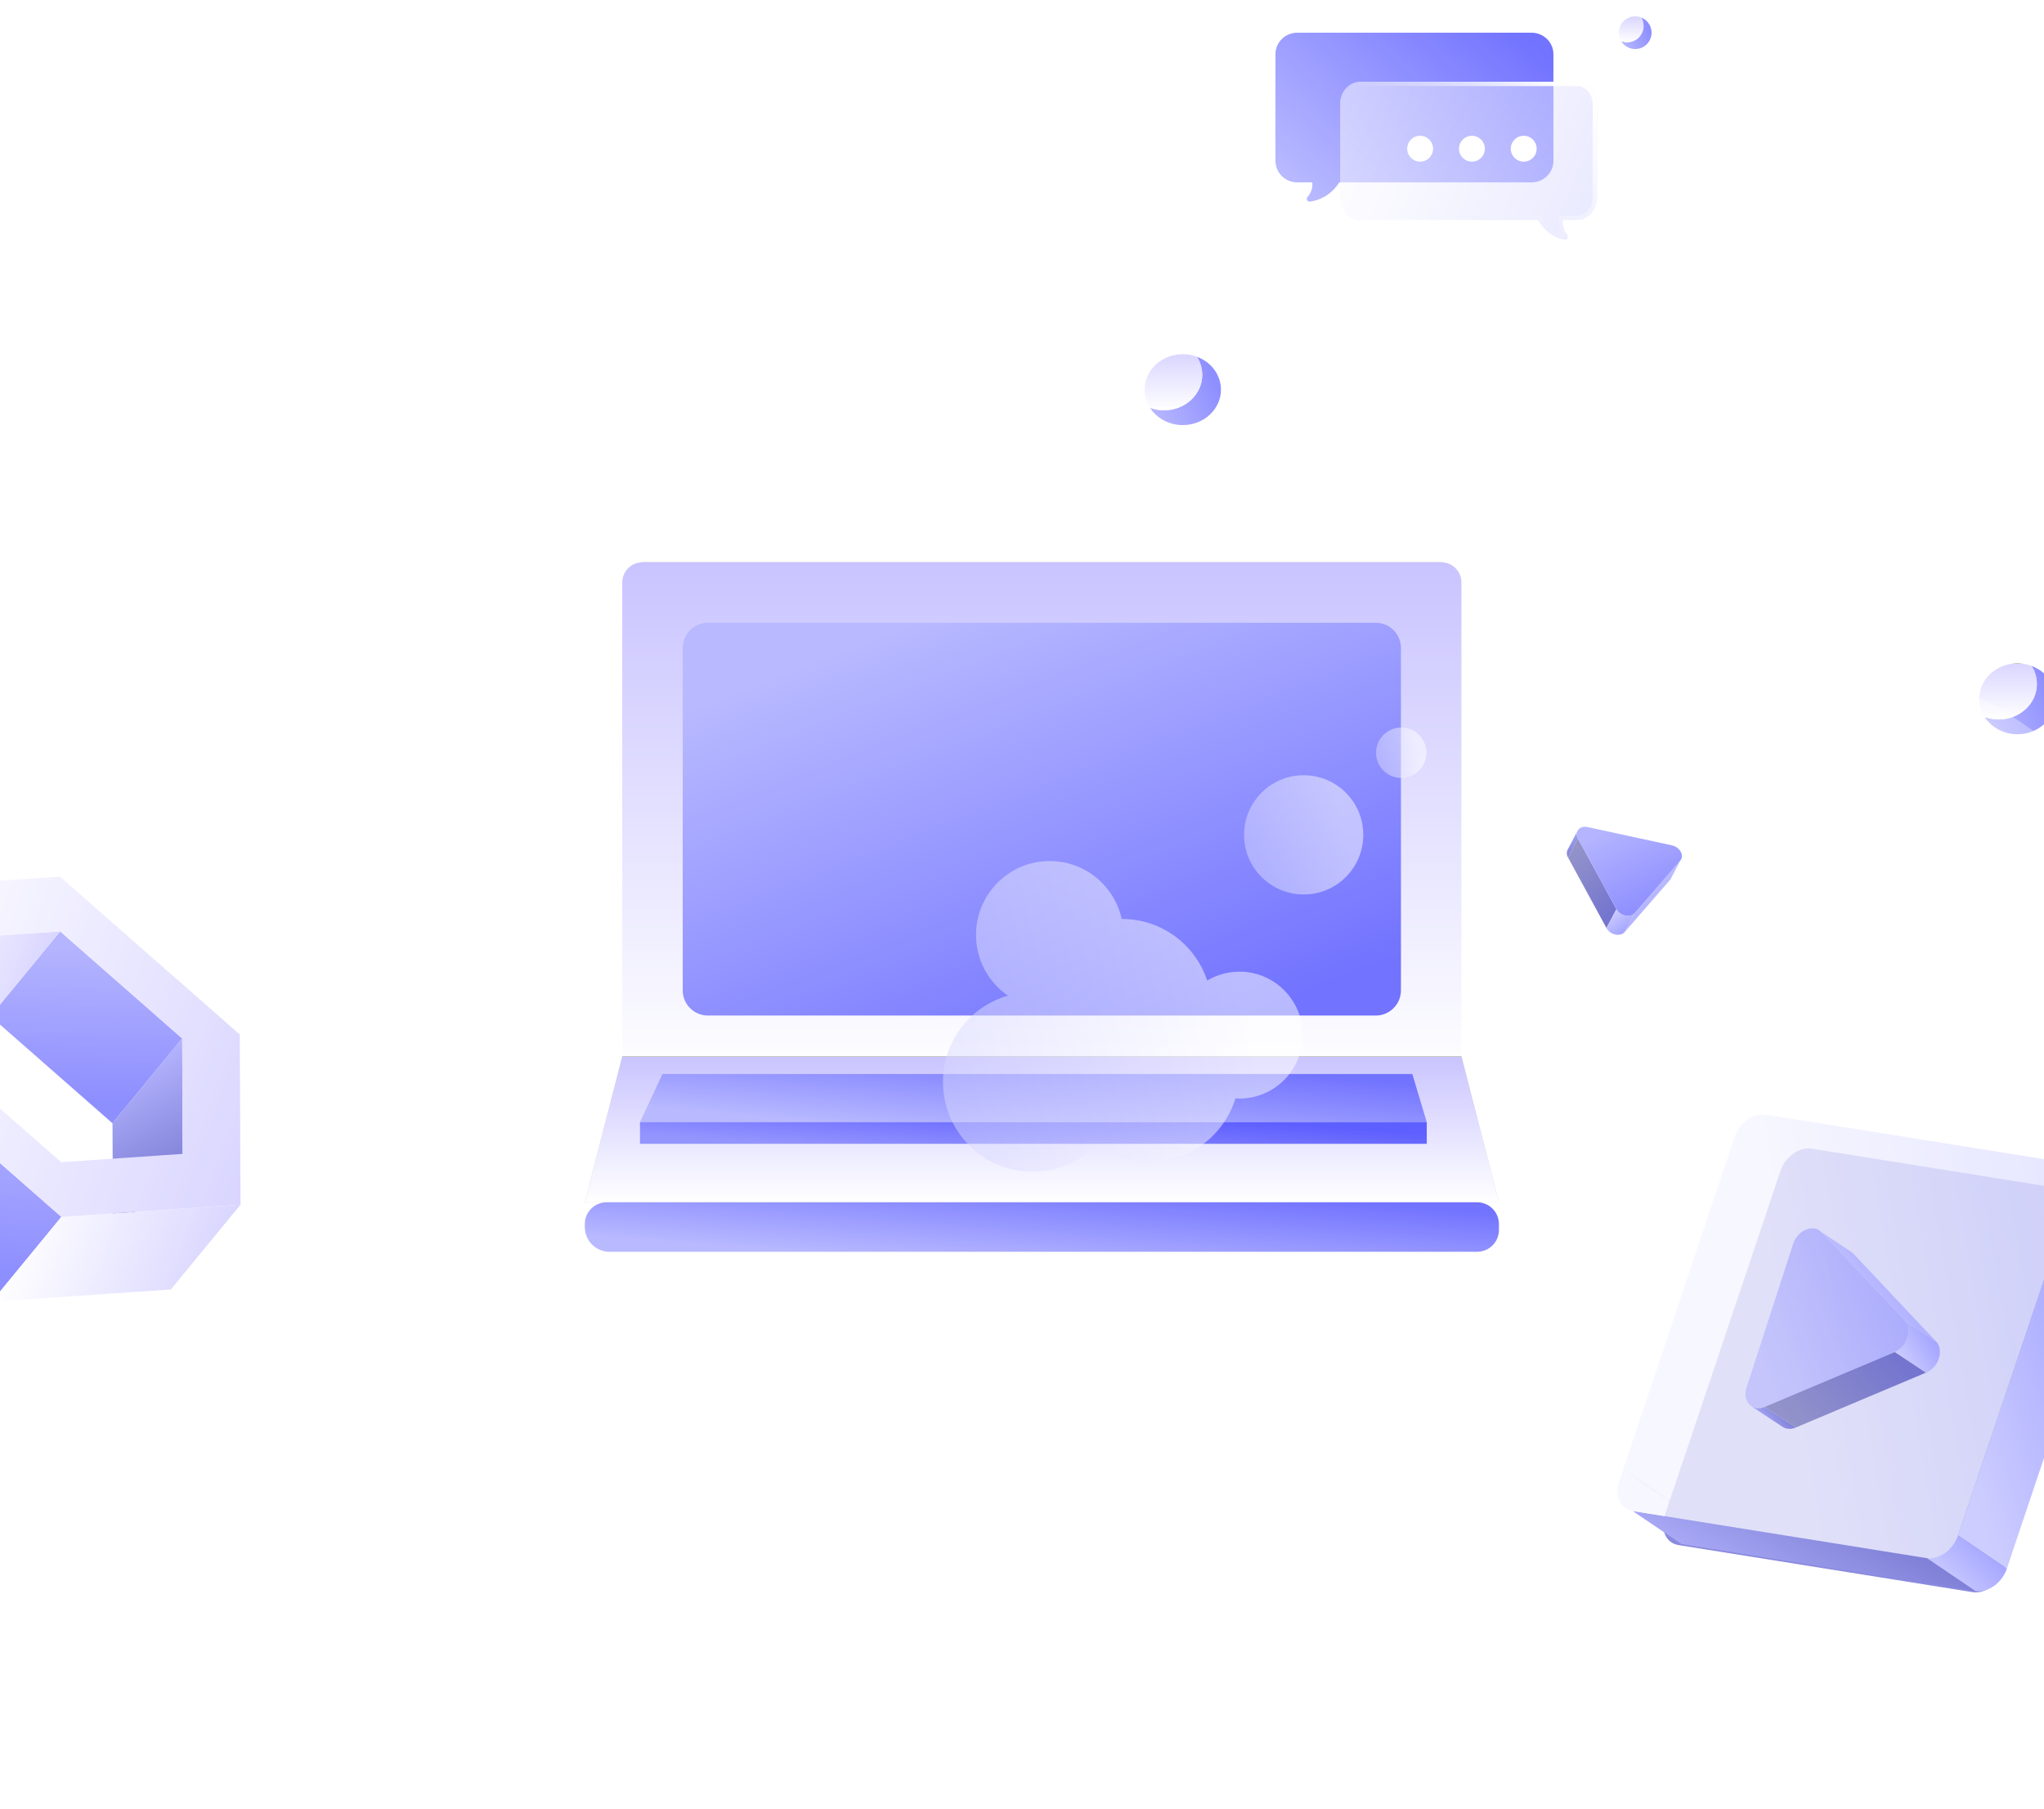 <svg width="375" height="332" viewBox="0 0 375 332" fill="none" xmlns="http://www.w3.org/2000/svg">
<path d="M264.422 103.18H117.859C115.816 103.18 114.16 104.836 114.16 106.878V193.748C114.16 195.79 115.816 197.446 117.859 197.446H264.422C266.465 197.446 268.121 195.79 268.121 193.748V106.878C268.121 104.836 266.465 103.18 264.422 103.18Z" fill="url(#paint0_linear_2038_2579)"/>
<path d="M274.999 220.619H107.289L114.159 193.906H268.129L274.999 220.619Z" fill="#CCCCCC"/>
<path d="M274.999 220.619H107.289L114.159 193.906H268.129L274.999 220.619Z" fill="url(#paint1_linear_2038_2579)"/>
<path d="M257.023 181.729V118.901C257.023 116.347 254.954 114.277 252.4 114.277L129.877 114.277C127.324 114.277 125.254 116.347 125.254 118.901V181.729C125.254 184.283 127.324 186.353 129.877 186.353H252.4C254.954 186.353 257.023 184.283 257.023 181.729Z" fill="url(#paint2_linear_2038_2579)"/>
<path d="M107.289 224.621C107.289 222.412 109.08 220.621 111.289 220.621H270.999C273.208 220.621 274.999 222.412 274.999 224.621V225.701C274.999 227.91 273.208 229.701 270.999 229.701H111.829C109.323 229.701 107.289 227.667 107.289 225.161V224.621Z" fill="url(#paint3_linear_2038_2579)"/>
<path d="M121.538 197.078L117.414 205.918H261.759L259.105 197.078H121.538Z" fill="url(#paint4_linear_2038_2579)"/>
<path d="M261.759 205.914H117.414V209.89H261.759V205.914Z" fill="url(#paint5_linear_2038_2579)"/>
<g filter="url(#filter0_b_2038_2579)">
<path d="M239.177 164.135C245.218 164.135 250.115 159.237 250.115 153.196C250.115 147.155 245.218 142.258 239.177 142.258C233.136 142.258 228.238 147.155 228.238 153.196C228.238 159.237 233.136 164.135 239.177 164.135Z" fill="url(#paint6_linear_2038_2579)" fill-opacity="0.5"/>
</g>
<g filter="url(#filter1_b_2038_2579)">
<path d="M257.08 142.754C259.634 142.754 261.703 140.684 261.703 138.131C261.703 135.578 259.634 133.508 257.08 133.508C254.527 133.508 252.457 135.578 252.457 138.131C252.457 140.684 254.527 142.754 257.08 142.754Z" fill="url(#paint7_linear_2038_2579)" fill-opacity="0.5"/>
</g>
<g filter="url(#filter2_b_2038_2579)">
<path d="M227.38 178.304C225.219 178.304 223.203 178.904 221.475 179.93C219.307 173.374 213.144 168.634 205.875 168.634C205.845 168.634 205.822 168.634 205.792 168.634C204.457 162.55 199.06 158 192.587 158C185.121 158 179.064 164.069 179.064 171.551C179.064 176.177 181.384 180.256 184.908 182.702C178.033 184.669 173 191.012 173 198.532C173 207.632 180.36 215 189.434 215C194.058 215 198.242 213.078 201.228 209.994C203.95 212 207.308 213.185 210.946 213.185C218.344 213.185 224.598 208.285 226.66 201.548C226.902 201.563 227.137 201.586 227.38 201.586C233.8 201.586 239 196.375 239 189.941C239 183.507 233.8 178.296 227.38 178.296V178.304Z" fill="url(#paint8_linear_2038_2579)" fill-opacity="0.5"/>
</g>
<g clip-path="url(#clip0_2038_2579)">
<path d="M224.001 71.502C224.001 75.094 220.867 78.002 217.001 78.002C214.442 78.002 212.207 76.727 210.984 74.827C211.781 75.125 212.653 75.286 213.564 75.286C217.43 75.286 220.564 72.376 220.564 68.783C220.564 67.57 220.205 66.432 219.582 65.461C222.171 66.413 224.001 68.758 224.001 71.502Z" fill="url(#paint9_linear_2038_2579)"/>
<path d="M220.563 68.781C220.563 72.374 217.429 75.284 213.563 75.284C212.652 75.284 211.78 75.123 210.983 74.825C210.36 73.854 210 72.716 210 71.5C210 67.91 213.134 65 217 65C217.911 65 218.783 65.161 219.58 65.459C220.203 66.43 220.563 67.568 220.563 68.781Z" fill="url(#paint10_linear_2038_2579)"/>
</g>
<g clip-path="url(#clip1_2038_2579)">
<path d="M303.001 5.999C303.001 7.657 301.657 8.999 300.001 8.999C298.904 8.999 297.946 8.411 297.422 7.534C297.763 7.671 298.137 7.746 298.528 7.746C300.184 7.746 301.528 6.402 301.528 4.744C301.528 4.184 301.374 3.659 301.106 3.211C302.216 3.65 303.001 4.733 303.001 5.999Z" fill="url(#paint11_linear_2038_2579)"/>
<path d="M301.527 4.745C301.527 6.403 300.184 7.747 298.527 7.747C298.137 7.747 297.763 7.672 297.421 7.535C297.154 7.086 297 6.561 297 6C297 4.343 298.343 3 300 3C300.39 3 300.764 3.074 301.106 3.212C301.373 3.66 301.527 4.185 301.527 4.745Z" fill="url(#paint12_linear_2038_2579)"/>
</g>
<g clip-path="url(#clip2_2038_2579)">
<path d="M377.126 128.232C377.126 131.825 373.992 134.732 370.126 134.732C367.567 134.732 365.332 133.458 364.109 131.557C364.906 131.855 365.778 132.017 366.689 132.017C370.555 132.017 373.689 129.106 373.689 125.514C373.689 124.301 373.33 123.163 372.707 122.191C375.296 123.143 377.126 125.489 377.126 128.232Z" fill="url(#paint13_linear_2038_2579)"/>
<path d="M373.688 125.512C373.688 129.104 370.554 132.015 366.688 132.015C365.777 132.015 364.905 131.853 364.108 131.556C363.485 130.584 363.125 129.446 363.125 128.23C363.125 124.641 366.259 121.73 370.125 121.73C371.036 121.73 371.908 121.892 372.705 122.19C373.328 123.161 373.688 124.299 373.688 125.512Z" fill="url(#paint14_linear_2038_2579)"/>
</g>
<g filter="url(#filter3_b_2038_2579)">
<path d="M228.518 81.533C221.753 86.724 212.526 86.002 207.913 79.927C207.901 79.902 207.876 79.877 207.864 79.852C204.178 73.801 206.083 65.373 212.477 60.467C219.242 55.276 228.468 55.998 233.081 62.073L233.118 62.111C236.829 68.161 234.924 76.603 228.53 81.52L228.518 81.533Z" fill="white" fill-opacity="0.3"/>
</g>
<g filter="url(#filter4_b_2038_2579)">
<path d="M305.094 10.514C302.062 12.739 297.926 12.43 295.858 9.826C295.852 9.815 295.841 9.804 295.836 9.794C294.183 7.201 295.037 3.588 297.903 1.486C300.936 -0.739 305.072 -0.43 307.14 2.174L307.157 2.19C308.82 4.783 307.966 8.401 305.1 10.509L305.094 10.514Z" fill="white" fill-opacity="0.3"/>
</g>
<g filter="url(#filter5_b_2038_2579)">
<path d="M381.643 138.263C374.878 143.455 365.651 142.733 361.038 136.657C361.026 136.632 361.001 136.607 360.989 136.582C357.303 130.532 359.208 122.103 365.602 117.198C372.367 112.006 381.593 112.728 386.206 118.804L386.243 118.841C389.954 124.892 388.049 133.333 381.655 138.251L381.643 138.263Z" fill="white" fill-opacity="0.3"/>
</g>
<path d="M300 6H238.017C235.814 6 234 7.751 234 9.929L234 29.541C234 31.696 235.791 33.47 238.017 33.47H240.749C240.841 34.255 240.703 35.199 239.9 36.119C239.578 36.478 239.831 37.062 240.336 36.995C241.805 36.793 244.055 36.029 245.708 33.47H280.977C283.181 33.47 284.995 31.718 284.995 29.541V9.929C284.995 7.774 283.204 6 280.977 6H300Z" fill="url(#paint15_linear_2038_2579)"/>
<g filter="url(#filter6_b_2038_2579)">
<path d="M232 15H289.287C291.324 15 293 16.792 293 19.021V36.367C293 38.572 291.345 40.387 289.287 40.387H286.762C286.677 41.192 286.805 42.157 287.547 43.099C287.844 43.466 287.611 44.063 287.144 43.995C285.786 43.788 283.707 43.007 282.179 40.387H249.582C247.545 40.387 245.869 38.595 245.869 36.367V19.021C245.869 16.815 247.523 15 249.582 15H232Z" fill="url(#paint16_linear_2038_2579)" fill-opacity="0.5"/>
<path d="M286.364 40.346L286.402 39.987H286.762H289.287C291.093 39.987 292.6 38.384 292.6 36.367V19.021C292.6 16.984 291.075 15.4 289.287 15.4H249.582C247.775 15.4 246.269 17.004 246.269 19.021V36.367C246.269 38.404 247.794 39.987 249.582 39.987H282.179H282.409L282.525 40.186C283.98 42.68 285.94 43.406 287.203 43.599C287.227 43.602 287.232 43.597 287.233 43.597C287.238 43.593 287.252 43.582 287.264 43.553C287.291 43.491 287.284 43.409 287.236 43.35L287.236 43.35L287.233 43.346C286.413 42.306 286.271 41.231 286.364 40.346Z" stroke="url(#paint17_linear_2038_2579)" stroke-width="0.8"/>
</g>
<ellipse cx="2.376" cy="2.376" rx="2.376" ry="2.376" transform="matrix(-1 0 0 1 281.922 24.914)" fill="white"/>
<ellipse cx="2.376" cy="2.376" rx="2.376" ry="2.376" transform="matrix(-1 0 0 1 272.418 24.914)" fill="white"/>
<ellipse cx="2.376" cy="2.376" rx="2.376" ry="2.376" transform="matrix(-1 0 0 1 262.918 24.914)" fill="white"/>
<path d="M386.321 219.407C388.591 219.767 389.711 222.227 388.821 224.887L367.631 287.997C366.741 290.657 364.171 292.517 361.901 292.157L307.931 283.517C305.661 283.157 304.541 280.697 305.431 278.047L326.621 214.937C327.511 212.267 330.081 210.407 332.361 210.777L386.321 219.407Z" fill="#5858D1"/>
<mask id="mask0_2038_2579" style="mask-type:luminance" maskUnits="userSpaceOnUse" x="298" y="270" width="11" height="7">
<path d="M307.061 276.107L298.121 270.047C298.491 270.297 298.931 270.477 299.421 270.557L308.361 276.617C307.871 276.537 307.431 276.367 307.061 276.107Z" fill="white"/>
</mask>
<g mask="url(#mask0_2038_2579)">
<path d="M299.421 270.545L308.361 276.605C307.871 276.525 307.431 276.355 307.061 276.095L298.121 270.035C298.491 270.285 298.931 270.465 299.421 270.545Z" fill="#616161"/>
</g>
<path d="M353.507 285.913L362.457 291.963L308.487 283.333L299.547 277.273L353.507 285.913Z" fill="url(#paint18_linear_2038_2579)"/>
<path d="M380.44 218.645L389.38 224.705L368.19 287.815L359.25 281.755L380.44 218.645Z" fill="url(#paint19_linear_2038_2579)"/>
<path d="M359.246 281.754C359.136 282.084 358.996 282.394 358.846 282.694C358.846 282.704 358.836 282.714 358.826 282.724C358.676 283.014 358.496 283.294 358.306 283.554C358.306 283.564 358.286 283.574 358.286 283.584C358.096 283.844 357.886 284.084 357.666 284.304C357.656 284.314 357.646 284.324 357.636 284.334C357.416 284.554 357.176 284.754 356.936 284.934C356.916 284.944 356.896 284.964 356.876 284.974C356.646 285.134 356.406 285.284 356.166 285.404C356.126 285.424 356.086 285.444 356.046 285.464C355.796 285.584 355.536 285.684 355.276 285.764C355.236 285.774 355.196 285.784 355.166 285.794C354.946 285.854 354.726 285.894 354.496 285.914C354.426 285.914 354.356 285.924 354.286 285.934C354.026 285.944 353.766 285.934 353.516 285.904L362.456 291.964C362.706 292.004 362.966 292.004 363.226 291.994C363.296 291.994 363.366 291.994 363.436 291.974C363.656 291.954 363.876 291.914 364.096 291.854C364.136 291.844 364.176 291.834 364.206 291.824C364.416 291.764 364.626 291.684 364.836 291.594C364.886 291.574 364.926 291.544 364.976 291.524C365.016 291.504 365.056 291.484 365.096 291.464C365.166 291.434 365.226 291.404 365.296 291.364C365.416 291.294 365.536 291.224 365.656 291.144C365.706 291.104 365.756 291.074 365.816 291.034C365.836 291.024 365.856 291.004 365.876 290.994C365.906 290.974 365.936 290.954 365.966 290.934C366.056 290.864 366.146 290.794 366.236 290.714C366.316 290.644 366.396 290.574 366.476 290.494C366.506 290.464 366.536 290.434 366.576 290.394C366.586 290.384 366.596 290.374 366.616 290.354C366.646 290.324 366.676 290.294 366.706 290.264C366.776 290.194 366.846 290.114 366.916 290.034C366.986 289.954 367.046 289.874 367.116 289.794C367.156 289.744 367.196 289.684 367.236 289.634C367.236 289.624 367.256 289.614 367.256 289.604C367.266 289.584 367.286 289.564 367.296 289.554C367.356 289.464 367.416 289.384 367.476 289.294C367.536 289.204 367.596 289.104 367.646 289.014C367.686 288.934 367.736 288.864 367.776 288.784C367.776 288.774 367.786 288.764 367.796 288.754C367.796 288.734 367.816 288.724 367.816 288.714C367.876 288.594 367.936 288.484 367.986 288.364C368.046 288.224 368.106 288.084 368.156 287.944C368.166 287.904 368.186 287.864 368.196 287.824L359.256 281.764L359.246 281.754Z" fill="url(#paint20_linear_2038_2579)"/>
<g filter="url(#filter7_b_2038_2579)">
<path d="M377.93 213.169C380.2 213.529 381.32 215.989 380.43 218.649L359.24 281.759C358.35 284.419 355.78 286.279 353.51 285.919L299.54 277.279C297.27 276.919 296.15 274.459 297.04 271.809L318.23 208.699C319.12 206.029 321.69 204.169 323.97 204.539L377.93 213.169Z" fill="url(#paint21_linear_2038_2579)" fill-opacity="0.8"/>
</g>
<mask id="mask1_2038_2579" style="mask-type:luminance" maskUnits="userSpaceOnUse" x="333" y="225" width="7" height="5">
<path d="M333.758 225.754L339.478 229.544C339.618 229.634 339.748 229.744 339.868 229.874L334.148 226.084C334.028 225.954 333.898 225.844 333.758 225.754Z" fill="white"/>
</mask>
<g mask="url(#mask1_2038_2579)">
<path d="M333.758 225.754L339.478 229.544C339.478 229.544 339.558 229.604 339.598 229.634L333.878 225.844C333.878 225.844 333.798 225.784 333.758 225.754Z" fill="#5B5B5B"/>
<path d="M333.879 225.844L339.599 229.634C339.599 229.634 339.689 229.704 339.729 229.744L334.009 225.954C334.009 225.954 333.919 225.874 333.879 225.844Z" fill="#5E5E5E"/>
<path d="M334.008 225.953L339.728 229.743C339.728 229.743 339.818 229.823 339.858 229.863L334.138 226.073C334.138 226.073 334.058 225.993 334.008 225.953Z" fill="#616161"/>
<path d="M334.137 226.074L339.857 229.864L339.867 229.874L334.147 226.084L334.137 226.074Z" fill="#636363"/>
</g>
<path d="M323.753 258.155C323.193 258.395 322.672 258.455 322.192 258.375C321.872 258.325 321.572 258.205 321.312 258.035L327.032 261.825C327.292 261.995 327.593 262.115 327.913 262.165C328.383 262.235 328.913 262.175 329.473 261.945L323.753 258.155Z" fill="url(#paint22_linear_2038_2579)"/>
<path d="M355.205 246.166L347.535 238.016L339.865 229.876L334.145 226.086L341.815 234.236L349.485 242.376L355.205 246.166Z" fill="url(#paint23_linear_2038_2579)"/>
<path d="M347.634 248.086L335.694 253.116L323.754 258.156L329.474 261.946L341.414 256.906L353.354 251.876L347.634 248.086Z" fill="url(#paint24_linear_2038_2579)"/>
<path d="M355.884 248.133C355.884 247.963 355.884 247.793 355.864 247.633C355.864 247.623 355.864 247.613 355.864 247.603C355.864 247.563 355.844 247.533 355.844 247.493C355.834 247.413 355.814 247.323 355.794 247.243V247.223C355.794 247.203 355.784 247.183 355.774 247.163C355.754 247.103 355.744 247.043 355.714 246.983C355.694 246.943 355.684 246.903 355.664 246.863C355.664 246.843 355.654 246.833 355.644 246.813C355.644 246.803 355.644 246.793 355.624 246.773C355.594 246.713 355.564 246.653 355.524 246.593C355.504 246.563 355.484 246.533 355.464 246.503C355.464 246.493 355.454 246.483 355.444 246.473C355.444 246.463 355.434 246.453 355.424 246.433C355.394 246.383 355.354 246.333 355.314 246.293C355.284 246.253 355.244 246.213 355.214 246.173L349.494 242.383C349.584 242.473 349.664 242.573 349.734 242.683C349.734 242.693 349.744 242.703 349.754 242.713C349.814 242.813 349.874 242.913 349.924 243.023C349.924 243.043 349.934 243.053 349.944 243.073C349.984 243.173 350.024 243.273 350.054 243.373C350.054 243.393 350.064 243.413 350.074 243.433C350.094 243.523 350.114 243.613 350.134 243.703C350.134 243.743 350.154 243.773 350.154 243.813C350.154 243.823 350.154 243.843 350.154 243.853C350.174 244.013 350.184 244.183 350.174 244.353C350.174 244.403 350.174 244.443 350.174 244.493C350.164 244.673 350.144 244.853 350.104 245.043C350.074 245.193 350.034 245.333 349.984 245.473C349.944 245.603 349.894 245.723 349.844 245.843C349.834 245.863 349.824 245.893 349.814 245.913C349.764 246.033 349.704 246.153 349.644 246.263C349.644 246.263 349.644 246.283 349.634 246.283C349.564 246.403 349.484 246.523 349.404 246.643C349.404 246.643 349.404 246.643 349.394 246.653C349.314 246.773 349.224 246.883 349.134 246.993C349.134 246.993 349.114 247.013 349.114 247.023C349.024 247.123 348.924 247.223 348.834 247.323C348.824 247.333 348.814 247.343 348.794 247.353C348.694 247.443 348.594 247.533 348.484 247.613C348.464 247.623 348.454 247.633 348.434 247.653C348.324 247.733 348.204 247.813 348.084 247.883C348.074 247.883 348.064 247.893 348.054 247.903C347.934 247.973 347.804 248.043 347.664 248.093L353.384 251.883C353.384 251.883 353.444 251.853 353.484 251.843C353.584 251.793 353.684 251.743 353.774 251.693C353.784 251.693 353.794 251.683 353.804 251.673C353.884 251.623 353.974 251.573 354.054 251.513C354.084 251.493 354.124 251.463 354.154 251.443C354.174 251.433 354.184 251.423 354.204 251.403C354.224 251.393 354.234 251.383 354.254 251.373C354.314 251.323 354.374 251.273 354.434 251.223C354.464 251.203 354.494 251.173 354.514 251.143C354.524 251.133 354.544 251.123 354.554 251.113C354.564 251.103 354.584 251.093 354.594 251.073C354.644 251.023 354.694 250.973 354.744 250.923C354.774 250.893 354.804 250.853 354.844 250.813C354.844 250.813 354.864 250.793 354.864 250.783C354.864 250.783 354.874 250.773 354.884 250.763C354.934 250.713 354.974 250.653 355.014 250.603C355.054 250.553 355.084 250.503 355.124 250.453C355.124 250.453 355.124 250.453 355.134 250.443C355.174 250.383 355.214 250.323 355.254 250.263C355.284 250.203 355.324 250.153 355.354 250.093C355.354 250.093 355.354 250.073 355.364 250.073C355.364 250.073 355.364 250.073 355.364 250.063C355.404 249.993 355.444 249.913 355.484 249.843C355.504 249.803 355.514 249.763 355.534 249.723C355.544 249.703 355.554 249.673 355.564 249.653C355.564 249.633 355.584 249.613 355.594 249.593C355.634 249.493 355.674 249.393 355.704 249.283C355.754 249.143 355.794 249.003 355.824 248.853C355.864 248.673 355.884 248.493 355.894 248.303C355.894 248.253 355.894 248.213 355.894 248.163L355.884 248.133Z" fill="url(#paint25_linear_2038_2579)"/>
<g filter="url(#filter8_b_2038_2579)">
<path d="M332.884 225.423C333.354 225.493 333.794 225.713 334.144 226.093L341.814 234.233L349.484 242.373C350.954 243.943 349.924 247.113 347.634 248.083L335.694 253.123L323.754 258.163C323.194 258.403 322.674 258.463 322.194 258.383C320.714 258.153 319.804 256.553 320.424 254.643L324.694 241.453L328.964 228.273C329.584 226.353 331.394 225.193 332.864 225.423H332.884Z" fill="url(#paint26_linear_2038_2579)" fill-opacity="0.6"/>
</g>
<path d="M289.488 153.86C289.32 153.556 289.257 153.264 289.275 152.987C289.285 152.803 289.336 152.626 289.418 152.469L287.593 155.928C287.511 156.085 287.46 156.262 287.45 156.447C287.437 156.717 287.501 157.014 287.663 157.319L289.488 153.86Z" fill="url(#paint27_linear_2038_2579)"/>
<path d="M298.074 171.018L302.262 166.205L306.444 161.393L308.27 157.934L304.082 162.746L299.899 167.559L298.074 171.018Z" fill="url(#paint28_linear_2038_2579)"/>
<path d="M296.554 166.834L293.023 160.347L289.487 153.86L287.662 157.32L291.198 163.807L294.728 170.294L296.554 166.834Z" fill="url(#paint29_linear_2038_2579)"/>
<path d="M296.994 171.516C297.09 171.506 297.187 171.497 297.276 171.476C297.282 171.476 297.288 171.475 297.293 171.475C297.316 171.472 297.332 171.459 297.354 171.457C297.399 171.447 297.449 171.43 297.493 171.415L297.505 171.413C297.516 171.412 297.527 171.405 297.538 171.399C297.571 171.384 297.604 171.375 297.636 171.354C297.658 171.341 297.68 171.333 297.702 171.319C297.713 171.318 297.718 171.312 297.729 171.305C297.734 171.305 297.74 171.304 297.75 171.291C297.783 171.271 297.815 171.251 297.847 171.225C297.863 171.211 297.879 171.198 297.894 171.185C297.9 171.185 297.905 171.179 297.91 171.172C297.916 171.172 297.921 171.166 297.932 171.159C297.959 171.139 297.985 171.113 298.005 171.088C298.026 171.069 298.046 171.044 298.067 171.025L299.893 167.565C299.847 167.622 299.795 167.673 299.736 167.719C299.731 167.719 299.726 167.725 299.72 167.732C299.667 167.771 299.614 167.811 299.554 167.846C299.543 167.847 299.538 167.853 299.527 167.86C299.473 167.888 299.418 167.916 299.363 167.939C299.352 167.94 299.341 167.947 299.33 167.954C299.28 167.97 299.23 167.987 299.18 168.003C299.158 168.006 299.142 168.019 299.119 168.021C299.113 168.021 299.102 168.023 299.096 168.023C299.007 168.044 298.911 168.059 298.814 168.063C298.786 168.066 298.763 168.068 298.735 168.071C298.632 168.075 298.529 168.074 298.419 168.062C298.332 168.054 298.25 168.039 298.168 168.019C298.092 168.003 298.021 167.982 297.95 167.96C297.938 167.956 297.921 167.952 297.909 167.947C297.838 167.926 297.766 167.898 297.701 167.871C297.701 167.871 297.689 167.872 297.689 167.866C297.617 167.833 297.544 167.794 297.471 167.756C297.471 167.756 297.471 167.756 297.465 167.751C297.393 167.712 297.325 167.667 297.258 167.623C297.258 167.623 297.245 167.612 297.239 167.613C297.178 167.568 297.115 167.517 297.053 167.471C297.047 167.466 297.041 167.461 297.034 167.45C296.977 167.399 296.921 167.347 296.869 167.289C296.862 167.278 296.856 167.273 296.843 167.263C296.792 167.205 296.74 167.142 296.693 167.078C296.693 167.072 296.686 167.067 296.68 167.062C296.634 166.998 296.586 166.928 296.55 166.851L294.725 170.311C294.725 170.311 294.745 170.343 294.753 170.365C294.787 170.419 294.821 170.473 294.855 170.521C294.855 170.527 294.862 170.532 294.868 170.537C294.901 170.58 294.934 170.628 294.973 170.67C294.986 170.686 295.005 170.707 295.018 170.722C295.025 170.733 295.031 170.738 295.044 170.749C295.05 170.759 295.057 170.764 295.063 170.775C295.095 170.806 295.127 170.838 295.159 170.869C295.172 170.885 295.19 170.9 295.209 170.91C295.215 170.915 295.222 170.926 295.228 170.931C295.234 170.936 295.241 170.947 295.253 170.951C295.284 170.977 295.315 171.002 295.346 171.028C295.365 171.043 295.39 171.058 295.415 171.078C295.415 171.078 295.427 171.088 295.433 171.088C295.433 171.088 295.439 171.093 295.445 171.098C295.476 171.124 295.513 171.143 295.543 171.163C295.574 171.183 295.604 171.197 295.635 171.217C295.635 171.217 295.635 171.217 295.641 171.222C295.677 171.241 295.713 171.26 295.75 171.28C295.786 171.293 295.816 171.313 295.852 171.327C295.852 171.327 295.863 171.325 295.864 171.331C295.864 171.331 295.864 171.331 295.869 171.331C295.911 171.349 295.959 171.367 296.001 171.386C296.025 171.395 296.048 171.399 296.072 171.408C296.084 171.412 296.101 171.416 296.113 171.421C296.125 171.42 296.137 171.43 296.149 171.434C296.208 171.451 296.267 171.468 296.331 171.479C296.413 171.5 296.495 171.514 296.582 171.523C296.686 171.535 296.789 171.536 296.898 171.531C296.926 171.529 296.949 171.526 296.977 171.523L296.994 171.516Z" fill="url(#paint30_linear_2038_2579)"/>
<path d="M308.573 157.181C308.56 157.452 308.46 157.714 308.264 157.934L304.082 162.746L299.9 167.559C299.092 168.481 297.236 168.077 296.556 166.833L293.02 160.346L289.484 153.859C289.316 153.555 289.252 153.264 289.27 152.987C289.317 152.134 290.173 151.527 291.291 151.771L299.015 153.445L306.734 155.119C307.858 155.362 308.619 156.323 308.571 157.17L308.573 157.181Z" fill="url(#paint31_linear_2038_2579)"/>
<path d="M33.428 190.556L20.643 206.123L-1.75 186.467L11.04 170.902L33.428 190.556Z" fill="url(#paint32_linear_2038_2579)"/>
<path d="M11.039 170.898L-1.751 186.463L-24.05 187.984L-11.262 172.424L11.039 170.898Z" fill="url(#paint33_linear_2038_2579)"/>
<path d="M33.516 211.737L20.728 227.297L20.64 206.121L33.425 190.555L33.516 211.737Z" fill="url(#paint34_linear_2038_2579)"/>
<path d="M11.259 223.299L-1.524 238.86L-34.527 209.888L-21.739 194.328L11.259 223.299Z" fill="url(#paint35_linear_2038_2579)"/>
<path d="M44.125 221.055L31.342 236.616L-1.526 238.863L11.257 223.301L44.125 221.055Z" fill="url(#paint36_linear_2038_2579)"/>
<path d="M44.128 221.053L11.259 223.3L-21.739 194.329L-21.874 163.111L10.995 160.864L43.993 189.835L44.128 221.053ZM-11.175 193.602L11.217 213.259L33.517 211.737L33.424 190.56L11.032 170.904L-11.268 172.425L-11.175 193.602Z" fill="url(#paint37_linear_2038_2579)"/>
<g filter="url(#filter9_b_2038_2579)">
<path d="M-48.645 193.1C-36.956 159.667 -3.228 140.722 26.664 150.77C26.764 150.827 26.907 150.854 27.006 150.911C53.616 163.026 66.207 196.237 55.156 227.832C43.467 261.265 9.738 280.209 -20.154 270.161L-20.368 270.12C-47.063 258.062 -59.683 224.808 -48.66 193.171L-48.645 193.1Z" fill="white" fill-opacity="0.3"/>
</g>
<g filter="url(#filter10_b_2038_2579)">
<path d="M277.129 180.868C288.087 132.759 322.591 109.462 364.952 128.934C365.097 129.033 365.296 129.095 365.441 129.194C403.627 151.257 425.82 202.679 415.456 248.141C404.498 296.25 361.243 319.443 318.882 299.971L318.583 299.877C292.629 292.229 281.129 248.141 277.129 180.868Z" fill="white" fill-opacity="0.3"/>
</g>
<defs>
<filter id="filter0_b_2038_2579" x="224.238" y="138.258" width="29.875" height="29.875" filterUnits="userSpaceOnUse" color-interpolation-filters="sRGB">
<feFlood flood-opacity="0" result="BackgroundImageFix"/>
<feGaussianBlur in="BackgroundImageFix" stdDeviation="2"/>
<feComposite in2="SourceAlpha" operator="in" result="effect1_backgroundBlur_2038_2579"/>
<feBlend mode="normal" in="SourceGraphic" in2="effect1_backgroundBlur_2038_2579" result="shape"/>
</filter>
<filter id="filter1_b_2038_2579" x="248.457" y="129.508" width="17.246" height="17.246" filterUnits="userSpaceOnUse" color-interpolation-filters="sRGB">
<feFlood flood-opacity="0" result="BackgroundImageFix"/>
<feGaussianBlur in="BackgroundImageFix" stdDeviation="2"/>
<feComposite in2="SourceAlpha" operator="in" result="effect1_backgroundBlur_2038_2579"/>
<feBlend mode="normal" in="SourceGraphic" in2="effect1_backgroundBlur_2038_2579" result="shape"/>
</filter>
<filter id="filter2_b_2038_2579" x="169" y="154" width="74" height="65" filterUnits="userSpaceOnUse" color-interpolation-filters="sRGB">
<feFlood flood-opacity="0" result="BackgroundImageFix"/>
<feGaussianBlur in="BackgroundImageFix" stdDeviation="2"/>
<feComposite in2="SourceAlpha" operator="in" result="effect1_backgroundBlur_2038_2579"/>
<feBlend mode="normal" in="SourceGraphic" in2="effect1_backgroundBlur_2038_2579" result="shape"/>
</filter>
<filter id="filter3_b_2038_2579" x="200.257" y="51.257" width="40.486" height="39.486" filterUnits="userSpaceOnUse" color-interpolation-filters="sRGB">
<feFlood flood-opacity="0" result="BackgroundImageFix"/>
<feGaussianBlur in="BackgroundImageFix" stdDeviation="2.871"/>
<feComposite in2="SourceAlpha" operator="in" result="effect1_backgroundBlur_2038_2579"/>
<feBlend mode="normal" in="SourceGraphic" in2="effect1_backgroundBlur_2038_2579" result="shape"/>
</filter>
<filter id="filter4_b_2038_2579" x="289.257" y="-5.743" width="24.486" height="23.486" filterUnits="userSpaceOnUse" color-interpolation-filters="sRGB">
<feFlood flood-opacity="0" result="BackgroundImageFix"/>
<feGaussianBlur in="BackgroundImageFix" stdDeviation="2.871"/>
<feComposite in2="SourceAlpha" operator="in" result="effect1_backgroundBlur_2038_2579"/>
<feBlend mode="normal" in="SourceGraphic" in2="effect1_backgroundBlur_2038_2579" result="shape"/>
</filter>
<filter id="filter5_b_2038_2579" x="353.382" y="107.988" width="40.486" height="39.486" filterUnits="userSpaceOnUse" color-interpolation-filters="sRGB">
<feFlood flood-opacity="0" result="BackgroundImageFix"/>
<feGaussianBlur in="BackgroundImageFix" stdDeviation="2.871"/>
<feComposite in2="SourceAlpha" operator="in" result="effect1_backgroundBlur_2038_2579"/>
<feBlend mode="normal" in="SourceGraphic" in2="effect1_backgroundBlur_2038_2579" result="shape"/>
</filter>
<filter id="filter6_b_2038_2579" x="228" y="11" width="69" height="37" filterUnits="userSpaceOnUse" color-interpolation-filters="sRGB">
<feFlood flood-opacity="0" result="BackgroundImageFix"/>
<feGaussianBlur in="BackgroundImageFix" stdDeviation="2"/>
<feComposite in2="SourceAlpha" operator="in" result="effect1_backgroundBlur_2038_2579"/>
<feBlend mode="normal" in="SourceGraphic" in2="effect1_backgroundBlur_2038_2579" result="shape"/>
</filter>
<filter id="filter7_b_2038_2579" x="292.734" y="200.492" width="92" height="89.473" filterUnits="userSpaceOnUse" color-interpolation-filters="sRGB">
<feFlood flood-opacity="0" result="BackgroundImageFix"/>
<feGaussianBlur in="BackgroundImageFix" stdDeviation="2"/>
<feComposite in2="SourceAlpha" operator="in" result="effect1_backgroundBlur_2038_2579"/>
<feBlend mode="normal" in="SourceGraphic" in2="effect1_backgroundBlur_2038_2579" result="shape"/>
</filter>
<filter id="filter8_b_2038_2579" x="316.227" y="221.395" width="37.941" height="41.023" filterUnits="userSpaceOnUse" color-interpolation-filters="sRGB">
<feFlood flood-opacity="0" result="BackgroundImageFix"/>
<feGaussianBlur in="BackgroundImageFix" stdDeviation="2"/>
<feComposite in2="SourceAlpha" operator="in" result="effect1_backgroundBlur_2038_2579"/>
<feBlend mode="normal" in="SourceGraphic" in2="effect1_backgroundBlur_2038_2579" result="shape"/>
</filter>
<filter id="filter9_b_2038_2579" x="-55.645" y="145.078" width="117.809" height="130.777" filterUnits="userSpaceOnUse" color-interpolation-filters="sRGB">
<feFlood flood-opacity="0" result="BackgroundImageFix"/>
<feGaussianBlur in="BackgroundImageFix" stdDeviation="1.5"/>
<feComposite in2="SourceAlpha" operator="in" result="effect1_backgroundBlur_2038_2579"/>
<feBlend mode="normal" in="SourceGraphic" in2="effect1_backgroundBlur_2038_2579" result="shape"/>
</filter>
<filter id="filter10_b_2038_2579" x="274.129" y="119.055" width="146.871" height="190.809" filterUnits="userSpaceOnUse" color-interpolation-filters="sRGB">
<feFlood flood-opacity="0" result="BackgroundImageFix"/>
<feGaussianBlur in="BackgroundImageFix" stdDeviation="1.5"/>
<feComposite in2="SourceAlpha" operator="in" result="effect1_backgroundBlur_2038_2579"/>
<feBlend mode="normal" in="SourceGraphic" in2="effect1_backgroundBlur_2038_2579" result="shape"/>
</filter>
<linearGradient id="paint0_linear_2038_2579" x1="191.141" y1="103.18" x2="191.141" y2="197.446" gradientUnits="userSpaceOnUse">
<stop stop-color="#494949"/>
<stop offset="0" stop-color="#C9C4FF"/>
<stop offset="1" stop-color="white"/>
</linearGradient>
<linearGradient id="paint1_linear_2038_2579" x1="191.144" y1="193.906" x2="191.144" y2="220.619" gradientUnits="userSpaceOnUse">
<stop stop-color="#494949"/>
<stop offset="0" stop-color="#C9C4FF"/>
<stop offset="1" stop-color="white"/>
</linearGradient>
<linearGradient id="paint2_linear_2038_2579" x1="234.079" y1="184.346" x2="201.417" y2="100.889" gradientUnits="userSpaceOnUse">
<stop stop-color="#7273FF"/>
<stop offset="1" stop-color="#B8B9FF"/>
</linearGradient>
<linearGradient id="paint3_linear_2038_2579" x1="270.331" y1="222.202" x2="269.056" y2="239.051" gradientUnits="userSpaceOnUse">
<stop stop-color="#7273FF"/>
<stop offset="1" stop-color="#B8B9FF"/>
</linearGradient>
<linearGradient id="paint4_linear_2038_2579" x1="257.741" y1="198.617" x2="256.339" y2="214.994" gradientUnits="userSpaceOnUse">
<stop stop-color="#7273FF"/>
<stop offset="1" stop-color="#B8B9FF"/>
</linearGradient>
<linearGradient id="paint5_linear_2038_2579" x1="259.142" y1="207.905" x2="258.506" y2="217.469" gradientUnits="userSpaceOnUse">
<stop stop-color="#5E5FFF"/>
<stop offset="1" stop-color="#9494FF"/>
</linearGradient>
<linearGradient id="paint6_linear_2038_2579" x1="244.465" y1="144.311" x2="226.244" y2="148.079" gradientUnits="userSpaceOnUse">
<stop stop-color="white"/>
<stop offset="1" stop-color="#D7D7FF"/>
</linearGradient>
<linearGradient id="paint7_linear_2038_2579" x1="259.315" y1="134.376" x2="251.614" y2="135.968" gradientUnits="userSpaceOnUse">
<stop stop-color="white"/>
<stop offset="1" stop-color="#D7D7FF"/>
</linearGradient>
<linearGradient id="paint8_linear_2038_2579" x1="221.955" y1="163.35" x2="167.74" y2="176.332" gradientUnits="userSpaceOnUse">
<stop stop-color="white"/>
<stop offset="1" stop-color="#D7D7FF"/>
</linearGradient>
<linearGradient id="paint9_linear_2038_2579" x1="223.765" y1="71.742" x2="212.77" y2="76.47" gradientUnits="userSpaceOnUse">
<stop stop-color="#5E5FFF"/>
<stop offset="1" stop-color="#9494FF"/>
</linearGradient>
<linearGradient id="paint10_linear_2038_2579" x1="215.281" y1="65" x2="215.281" y2="75.284" gradientUnits="userSpaceOnUse">
<stop stop-color="#494949"/>
<stop offset="0" stop-color="#C9C4FF"/>
<stop offset="1" stop-color="white"/>
</linearGradient>
<linearGradient id="paint11_linear_2038_2579" x1="302.899" y1="6.11" x2="298.083" y2="8.033" gradientUnits="userSpaceOnUse">
<stop stop-color="#5E5FFF"/>
<stop offset="1" stop-color="#9494FF"/>
</linearGradient>
<linearGradient id="paint12_linear_2038_2579" x1="299.263" y1="3" x2="299.263" y2="7.747" gradientUnits="userSpaceOnUse">
<stop stop-color="#494949"/>
<stop offset="0" stop-color="#C9C4FF"/>
<stop offset="1" stop-color="white"/>
</linearGradient>
<linearGradient id="paint13_linear_2038_2579" x1="376.89" y1="128.472" x2="365.895" y2="133.201" gradientUnits="userSpaceOnUse">
<stop stop-color="#5E5FFF"/>
<stop offset="1" stop-color="#9494FF"/>
</linearGradient>
<linearGradient id="paint14_linear_2038_2579" x1="368.406" y1="121.73" x2="368.406" y2="132.015" gradientUnits="userSpaceOnUse">
<stop stop-color="#494949"/>
<stop offset="0" stop-color="#C9C4FF"/>
<stop offset="1" stop-color="white"/>
</linearGradient>
<linearGradient id="paint15_linear_2038_2579" x1="286.402" y1="12.65" x2="254.692" y2="48.84" gradientUnits="userSpaceOnUse">
<stop stop-color="#7273FF"/>
<stop offset="1" stop-color="#B8B9FF"/>
</linearGradient>
<linearGradient id="paint16_linear_2038_2579" x1="247.754" y1="17.722" x2="292.305" y2="37.101" gradientUnits="userSpaceOnUse">
<stop stop-color="white"/>
<stop offset="1" stop-color="#D7D7FF"/>
</linearGradient>
<linearGradient id="paint17_linear_2038_2579" x1="286.087" y1="15" x2="271.481" y2="33.628" gradientUnits="userSpaceOnUse">
<stop stop-color="white"/>
<stop offset="1" stop-color="white" stop-opacity="0"/>
</linearGradient>
<linearGradient id="paint18_linear_2038_2579" x1="361.316" y1="284.631" x2="346.135" y2="311.565" gradientUnits="userSpaceOnUse">
<stop stop-color="#3A3BBA"/>
<stop offset="1" stop-color="#9494FF"/>
</linearGradient>
<linearGradient id="paint19_linear_2038_2579" x1="388.541" y1="230.689" x2="351.872" y2="242.117" gradientUnits="userSpaceOnUse">
<stop stop-color="#7273FF"/>
<stop offset="1" stop-color="#B8B9FF"/>
</linearGradient>
<linearGradient id="paint20_linear_2038_2579" x1="367.787" y1="283.538" x2="358.229" y2="293.336" gradientUnits="userSpaceOnUse">
<stop stop-color="#7273FF"/>
<stop offset="1" stop-color="#B8B9FF"/>
</linearGradient>
<linearGradient id="paint21_linear_2038_2579" x1="326.353" y1="238.646" x2="388.692" y2="227.962" gradientUnits="userSpaceOnUse">
<stop stop-color="#F1F1FF"/>
<stop offset="1" stop-color="#CECFFF"/>
</linearGradient>
<linearGradient id="paint22_linear_2038_2579" x1="329.325" y1="260.117" x2="324.408" y2="264.115" gradientUnits="userSpaceOnUse">
<stop stop-color="#3A3BBA"/>
<stop offset="1" stop-color="#9494FF"/>
</linearGradient>
<linearGradient id="paint23_linear_2038_2579" x1="354.618" y1="229.582" x2="336.628" y2="243.082" gradientUnits="userSpaceOnUse">
<stop stop-color="#7273FF"/>
<stop offset="1" stop-color="#B8B9FF"/>
</linearGradient>
<linearGradient id="paint24_linear_2038_2579" x1="352.817" y1="255.028" x2="336.199" y2="269.731" gradientUnits="userSpaceOnUse">
<stop stop-color="#3A3BBA"/>
<stop offset="1" stop-color="#6565B4"/>
</linearGradient>
<linearGradient id="paint25_linear_2038_2579" x1="355.665" y1="244.037" x2="347.726" y2="248.958" gradientUnits="userSpaceOnUse">
<stop stop-color="#7273FF"/>
<stop offset="1" stop-color="#B8B9FF"/>
</linearGradient>
<linearGradient id="paint26_linear_2038_2579" x1="349.625" y1="241.933" x2="323.362" y2="251.799" gradientUnits="userSpaceOnUse">
<stop stop-color="#5E5FFF"/>
<stop offset="1" stop-color="#9494FF"/>
</linearGradient>
<linearGradient id="paint27_linear_2038_2579" x1="288.691" y1="157.132" x2="286.145" y2="154.569" gradientUnits="userSpaceOnUse">
<stop stop-color="#3A3BBA"/>
<stop offset="1" stop-color="#9494FF"/>
</linearGradient>
<linearGradient id="paint28_linear_2038_2579" x1="307.447" y1="169.745" x2="298.77" y2="160.306" gradientUnits="userSpaceOnUse">
<stop stop-color="#7273FF"/>
<stop offset="1" stop-color="#B8B9FF"/>
</linearGradient>
<linearGradient id="paint29_linear_2038_2579" x1="292.91" y1="170.168" x2="283.627" y2="161.576" gradientUnits="userSpaceOnUse">
<stop stop-color="#3A3BBA"/>
<stop offset="1" stop-color="#6565B4"/>
</linearGradient>
<linearGradient id="paint30_linear_2038_2579" x1="299.305" y1="171.16" x2="296.063" y2="166.935" gradientUnits="userSpaceOnUse">
<stop stop-color="#7273FF"/>
<stop offset="1" stop-color="#B8B9FF"/>
</linearGradient>
<linearGradient id="paint31_linear_2038_2579" x1="300.157" y1="167.614" x2="293.072" y2="153.276" gradientUnits="userSpaceOnUse">
<stop stop-color="#5E5FFF"/>
<stop offset="1" stop-color="#9494FF"/>
</linearGradient>
<linearGradient id="paint32_linear_2038_2579" x1="10.755" y1="201.787" x2="11.358" y2="173.976" gradientUnits="userSpaceOnUse">
<stop stop-color="#5E5FFF"/>
<stop offset="1" stop-color="#9494FF"/>
</linearGradient>
<linearGradient id="paint33_linear_2038_2579" x1="5.979" y1="184.193" x2="-18.99" y2="174.689" gradientUnits="userSpaceOnUse">
<stop stop-color="#494949"/>
<stop offset="0" stop-color="#C9C4FF"/>
<stop offset="1" stop-color="white"/>
</linearGradient>
<linearGradient id="paint34_linear_2038_2579" x1="20.408" y1="226.421" x2="8.377" y2="203.876" gradientUnits="userSpaceOnUse">
<stop stop-color="#3A3BBA"/>
<stop offset="1" stop-color="#9494FF"/>
</linearGradient>
<linearGradient id="paint35_linear_2038_2579" x1="-17.573" y1="232.084" x2="-15.187" y2="199.163" gradientUnits="userSpaceOnUse">
<stop stop-color="#5E5FFF"/>
<stop offset="1" stop-color="#9494FF"/>
</linearGradient>
<linearGradient id="paint36_linear_2038_2579" x1="38.276" y1="236.421" x2="4.322" y2="223.497" gradientUnits="userSpaceOnUse">
<stop stop-color="#494949"/>
<stop offset="0" stop-color="#C9C4FF"/>
<stop offset="1" stop-color="white"/>
</linearGradient>
<linearGradient id="paint37_linear_2038_2579" x1="49.583" y1="206.72" x2="-27.33" y2="177.445" gradientUnits="userSpaceOnUse">
<stop stop-color="#494949"/>
<stop offset="0" stop-color="#C9C4FF"/>
<stop offset="1" stop-color="white"/>
</linearGradient>
<clipPath id="clip0_2038_2579">
<rect width="14" height="13" fill="white" transform="translate(210 65)"/>
</clipPath>
<clipPath id="clip1_2038_2579">
<rect width="6" height="6" fill="white" transform="translate(297 3)"/>
</clipPath>
<clipPath id="clip2_2038_2579">
<rect width="14" height="13" fill="white" transform="translate(363.125 121.73)"/>
</clipPath>
</defs>
</svg>
